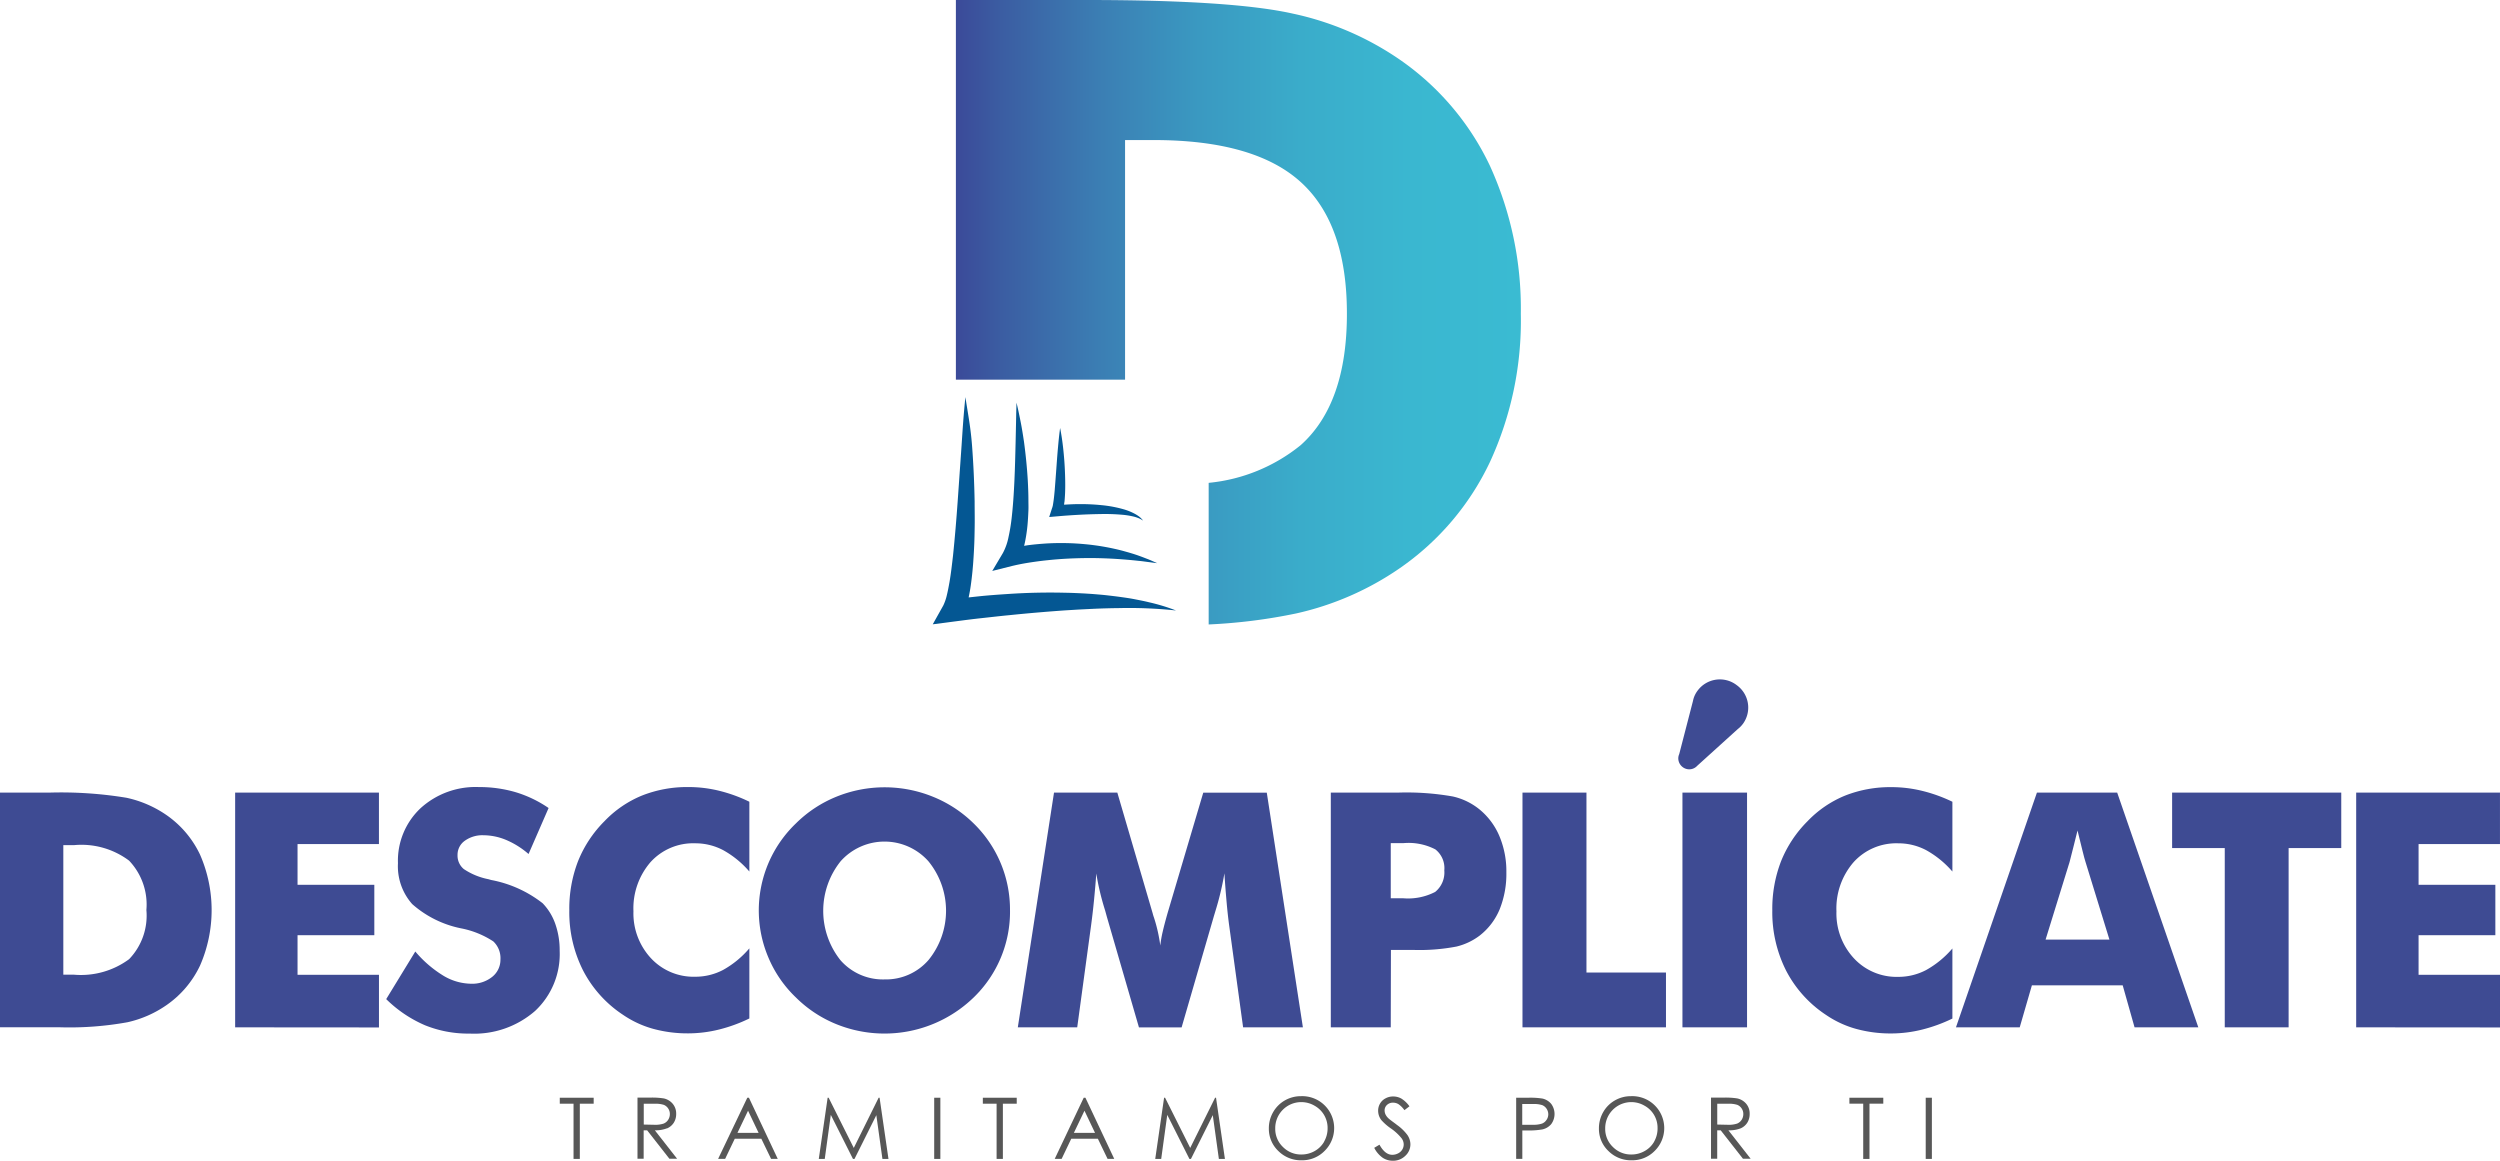 <svg xmlns="http://www.w3.org/2000/svg" xmlns:xlink="http://www.w3.org/1999/xlink" width="194.72" height="90.399" viewBox="0 0 194.72 90.399"><defs><style>.a{fill:#3e4b93;}.b{fill:url(#a);}.c{fill:#045793;}.d{fill:#575757;}</style><linearGradient id="a" y1="0.5" x2="1" y2="0.5" gradientUnits="objectBoundingBox"><stop offset="0" stop-color="#3b4a99"/><stop offset="0.08" stop-color="#3b5da2"/><stop offset="0.26" stop-color="#3b7fb4"/><stop offset="0.43" stop-color="#3a99c1"/><stop offset="0.61" stop-color="#3aacca"/><stop offset="0.8" stop-color="#3ab7d0"/><stop offset="1" stop-color="#3abbd2"/></linearGradient></defs><path class="a" d="M0,222.691V204.41H3.809a31.41,31.41,0,0,1,6.04.4,8.713,8.713,0,0,1,3.1,1.335,7.816,7.816,0,0,1,2.634,3.1,10.791,10.791,0,0,1,0,8.629,7.789,7.789,0,0,1-2.634,3.1,8.575,8.575,0,0,1-3.02,1.32,25.292,25.292,0,0,1-5.27.393H0Zm4.932-4.1h.837a6.317,6.317,0,0,0,4.286-1.208,4.888,4.888,0,0,0,1.347-3.83,4.959,4.959,0,0,0-1.347-3.845,6.185,6.185,0,0,0-4.286-1.208H4.932Z" transform="translate(0 -142.674)"/><path class="a" d="M60.64,222.691V204.41h11.2v4.008H65.5v3.171h5.98v3.926H65.5V218.6h6.342v4.1Z" transform="translate(-42.325 -142.674)"/><path class="a" d="M101.886,215.772a8.982,8.982,0,0,0,2.193,1.888,4.289,4.289,0,0,0,2.153.622,2.483,2.483,0,0,0,1.643-.535,1.7,1.7,0,0,0,.643-1.362,1.788,1.788,0,0,0-.556-1.4,6.985,6.985,0,0,0-2.516-1.018,8.178,8.178,0,0,1-3.8-1.888,4.434,4.434,0,0,1-1.111-3.183,5.612,5.612,0,0,1,1.752-4.277,6.357,6.357,0,0,1,4.554-1.655,10.021,10.021,0,0,1,2.863.4,9.284,9.284,0,0,1,2.564,1.232l-1.561,3.582a6.56,6.56,0,0,0-1.74-1.093,4.645,4.645,0,0,0-1.767-.368,2.338,2.338,0,0,0-1.462.432,1.332,1.332,0,0,0-.562,1.105,1.356,1.356,0,0,0,.492,1.1,5.276,5.276,0,0,0,1.906.785l.223.063a9.288,9.288,0,0,1,4.008,1.812,4.4,4.4,0,0,1,.988,1.616,6.21,6.21,0,0,1,.338,2.093,6.064,6.064,0,0,1-1.912,4.675,7.21,7.21,0,0,1-5.1,1.767,8.97,8.97,0,0,1-3.479-.649,9.825,9.825,0,0,1-3.02-2.036Z" transform="translate(-69.539 -141.661)"/><path class="a" d="M160.84,204.12v5.436a7.45,7.45,0,0,0-2.042-1.667,4.642,4.642,0,0,0-2.178-.532,4.479,4.479,0,0,0-3.479,1.468,5.5,5.5,0,0,0-1.329,3.827,5.134,5.134,0,0,0,1.356,3.648,4.53,4.53,0,0,0,3.452,1.45,4.642,4.642,0,0,0,2.178-.532,7.406,7.406,0,0,0,2.042-1.679V221a11.925,11.925,0,0,1-2.359.861,10.009,10.009,0,0,1-2.374.3,10.172,10.172,0,0,1-2.767-.356,7.882,7.882,0,0,1-2.329-1.081,9.191,9.191,0,0,1-3.12-3.458,10.063,10.063,0,0,1-1.075-4.7,10.269,10.269,0,0,1,.68-3.815,9.308,9.308,0,0,1,2.057-3.114,8.5,8.5,0,0,1,2.927-2,9.565,9.565,0,0,1,3.624-.661,10.009,10.009,0,0,1,2.374.287A11.736,11.736,0,0,1,160.84,204.12Z" transform="translate(-102.474 -141.674)"/><path class="a" d="M215.249,212.639a9.29,9.29,0,0,1-2.836,6.78,9.981,9.981,0,0,1-10.683,2.078,9.568,9.568,0,0,1-3.153-2.078,9.275,9.275,0,0,1-2.141-3.1,9.384,9.384,0,0,1,2.141-10.465,9.617,9.617,0,0,1,3.153-2.078,10,10,0,0,1,7.505,0,9.686,9.686,0,0,1,3.177,2.078,9.363,9.363,0,0,1,2.836,6.783Zm-9.764,5.37a4.385,4.385,0,0,0,3.428-1.525,6.089,6.089,0,0,0-.021-7.68,4.579,4.579,0,0,0-6.835,0,6.179,6.179,0,0,0-.021,7.7A4.391,4.391,0,0,0,205.485,218.009Z" transform="translate(-136.581 -141.724)"/><path class="a" d="M284.685,222.691h-4.657l-1.081-7.9c-.076-.559-.145-1.178-.205-1.863s-.121-1.426-.169-2.235a22.625,22.625,0,0,1-.689,2.9c-.072.242-.127.42-.16.535l-2.486,8.568h-3.322l-2.486-8.568c-.033-.115-.082-.3-.148-.535a20.152,20.152,0,0,1-.689-2.884c-.048.689-.109,1.374-.175,2.054s-.145,1.353-.236,2.03l-1.075,7.9H262.48L265.3,204.41h4.932l2.76,9.426c.015.069.048.175.1.326a12.238,12.238,0,0,1,.486,2.159,9.021,9.021,0,0,1,.187-1.078c.091-.4.217-.873.375-1.432l2.785-9.4h4.947Z" transform="translate(-183.205 -142.674)"/><path class="a" d="M347.869,222.691H343.2V204.41h5.207a20.708,20.708,0,0,1,4.295.3,5.044,5.044,0,0,1,2.1,1.024,5.4,5.4,0,0,1,1.54,2.09,7.055,7.055,0,0,1,.532,2.794,7.406,7.406,0,0,1-.522,2.878,5.038,5.038,0,0,1-1.549,2.042,4.881,4.881,0,0,1-1.812.861,15.254,15.254,0,0,1-3.359.263h-1.749Zm0-10.054h.948a4.6,4.6,0,0,0,2.51-.492,1.945,1.945,0,0,0,.713-1.679,1.85,1.85,0,0,0-.7-1.637,4.544,4.544,0,0,0-2.471-.486h-1Z" transform="translate(-239.546 -142.674)"/><path class="a" d="M392.63,222.691V204.41h4.983v14.011h6.194v4.271Z" transform="translate(-274.047 -142.674)"/><path class="a" d="M433.88,222.691V204.41h5.032v18.281Z" transform="translate(-302.838 -142.674)"/><path class="a" d="M471.083,204.141v5.436a7.505,7.505,0,0,0-2.045-1.667,4.642,4.642,0,0,0-2.178-.532,4.479,4.479,0,0,0-3.479,1.477,5.5,5.5,0,0,0-1.329,3.827,5.134,5.134,0,0,0,1.356,3.648,4.53,4.53,0,0,0,3.452,1.45,4.642,4.642,0,0,0,2.178-.532,7.461,7.461,0,0,0,2.045-1.679v5.458a12.018,12.018,0,0,1-2.362.861,10.008,10.008,0,0,1-2.374.3,10.133,10.133,0,0,1-2.764-.356,7.853,7.853,0,0,1-2.332-1.081,9.19,9.19,0,0,1-3.12-3.458,10.1,10.1,0,0,1-1.075-4.7,10.268,10.268,0,0,1,.68-3.815,9.308,9.308,0,0,1,2.057-3.114,8.5,8.5,0,0,1,2.927-2,9.566,9.566,0,0,1,3.624-.661,10.009,10.009,0,0,1,2.374.287A11.828,11.828,0,0,1,471.083,204.141Z" transform="translate(-319.015 -141.694)"/><path class="a" d="M504.42,222.691l6.306-18.281h6.252l6.318,18.281h-4.965l-.924-3.271h-7.073l-.948,3.271Zm6.98-6.832h4.974l-1.86-6.04c-.06-.184-.139-.477-.239-.885s-.23-.933-.387-1.574c-.109.447-.214.876-.32,1.284s-.208.8-.3,1.175Z" transform="translate(-352.074 -142.674)"/><path class="a" d="M564.275,222.691V208.729h-4.1V204.41h13.174v4.319h-4.1v13.963Z" transform="translate(-390.993 -142.674)"/><path class="a" d="M607.63,222.691V204.41h11.2v4.008H612.49v3.171h5.98v3.926h-5.98V218.6h6.342v4.1Z" transform="translate(-424.112 -142.674)"/><path class="a" d="M437.329,175.635a2.153,2.153,0,0,0-3.02.45,2,2,0,0,0-.3.571h0a2.029,2.029,0,0,0-.06.233l-1.072,4.141a.807.807,0,0,0-.069.263h0a.858.858,0,0,0,.356.758.84.84,0,0,0,1.117-.115l3.162-2.863a2.027,2.027,0,0,0,.266-.245h0a2.356,2.356,0,0,0,.154-.19,2.15,2.15,0,0,0-.532-3Z" transform="translate(-302.087 -122.291)"/><path class="b" d="M288.111,12.927a20.906,20.906,0,0,0-7.04-8.291,23.223,23.223,0,0,0-8.291-3.57Q268.059,0,256.685,0H246.51V29.571h13.177V10.909h2.235q7.838,0,11.444,3.268t3.6,10.269q0,7.01-3.6,10.226a13.408,13.408,0,0,1-7.167,2.936v11.03a42.619,42.619,0,0,0,6.8-.855,22.99,22.99,0,0,0,8.073-3.519,20.906,20.906,0,0,0,7.04-8.291,26.274,26.274,0,0,0,2.4-11.528A26.793,26.793,0,0,0,288.111,12.927Z" transform="translate(-172.058)"/><path class="c" d="M257.368,118.387c-.359-.091-.722-.157-1.084-.23s-.728-.124-1.093-.175-.731-.094-1.1-.136-.734-.069-1.1-.1c-.734-.051-1.471-.088-2.208-.1q-2.206-.05-4.41.1c-.734.048-1.465.1-2.2.175l-.843.091q.1-.462.163-.906c.106-.743.175-1.474.22-2.208.024-.362.042-.728.057-1.09s.021-.728.027-1.093c.018-.725,0-1.45,0-2.175-.027-1.447-.091-2.89-.2-4.331s-.3-2.368-.519-3.8c-.148,1.441-.205,2.365-.3,3.8l-.3,4.295c-.1,1.429-.22,2.851-.365,4.259-.082.7-.16,1.4-.278,2.078-.06.338-.124.674-.2.988a3.847,3.847,0,0,1-.278.809l-.822,1.468,1.691-.22c.7-.091,1.42-.187,2.132-.263s1.435-.163,2.15-.23c1.435-.148,2.872-.269,4.31-.371l1.078-.066,1.081-.054c.719-.033,1.441-.054,2.159-.06a34.4,34.4,0,0,1,4.346.187A14.977,14.977,0,0,0,257.368,118.387Z" transform="translate(-167.885 -71.48)"/><path class="c" d="M268.048,116.055c-.23-.088-.456-.178-.686-.26-.459-.169-.93-.3-1.4-.429a18.46,18.46,0,0,0-2.908-.5,19.755,19.755,0,0,0-2.96-.051c-.5.033-.988.076-1.48.142l-.257.042c.033-.13.063-.263.088-.393a12.479,12.479,0,0,0,.205-1.583c.018-.26.03-.519.042-.779s0-.519,0-.779c0-.516-.021-1.03-.048-1.543-.06-1.024-.163-2.045-.3-3.056-.076-.5-.154-1.009-.254-1.51s-.2-1-.326-1.51l-.021.767-.015.788-.033,1.51c-.024,1.012-.048,2.021-.094,3.02s-.109,2-.223,2.975a14.172,14.172,0,0,1-.239,1.426,4.434,4.434,0,0,1-.432,1.223l-.831,1.4,1.595-.4.317-.072.338-.069c.227-.042.456-.082.686-.118.459-.069.921-.133,1.389-.178.93-.1,1.87-.148,2.812-.163s1.888.018,2.839.085c.474.036.951.076,1.429.13.242.021.477.057.719.088s.477.066.722.091C268.495,116.248,268.271,116.148,268.048,116.055Z" transform="translate(-178.591 -72.485)"/><path class="c" d="M277.584,117.278a2.773,2.773,0,0,0-.381-.239,4.337,4.337,0,0,0-.828-.329,9.57,9.57,0,0,0-1.734-.323,16.131,16.131,0,0,0-1.749-.079c-.387,0-.767.021-1.154.045a2.622,2.622,0,0,1,.036-.269c.024-.281.042-.556.048-.831.015-.55,0-1.093-.024-1.637s-.069-1.081-.127-1.622-.136-1.078-.242-1.616c-.076.541-.127,1.081-.175,1.619s-.085,1.078-.124,1.613-.079,1.069-.121,1.6c-.024.263-.048.526-.082.779-.018.13-.036.254-.057.371a.581.581,0,0,1-.039.166l-.018.072a.374.374,0,0,0-.021.051l-.214.664.655-.057c.55-.048,1.12-.088,1.682-.118s1.13-.048,1.691-.057a15.632,15.632,0,0,1,1.682.057,5.853,5.853,0,0,1,.825.13,2.646,2.646,0,0,1,.4.124c.069.024.127.057.193.088s.121.076.184.112A1.511,1.511,0,0,0,277.584,117.278Z" transform="translate(-188.859 -77.043)"/><path class="d" d="M144.36,283.555h1.072v4.3h.489v-4.3H147v-.465H144.36Z" transform="translate(-100.76 -197.59)"/><path class="d" d="M166.7,285.451a1.151,1.151,0,0,0,.529-.447,1.247,1.247,0,0,0,.184-.683,1.178,1.178,0,0,0-.269-.788,1.256,1.256,0,0,0-.695-.417,6.014,6.014,0,0,0-1.087-.063H164.4v4.763h.48V285.6h.272l1.731,2.211h.6l-1.731-2.211a2.48,2.48,0,0,0,.939-.154Zm-1.812-.3V283.53h.849a2.15,2.15,0,0,1,.707.085.743.743,0,0,1,.344.281.761.761,0,0,1,.133.435.821.821,0,0,1-.13.447.749.749,0,0,1-.362.3,2.075,2.075,0,0,1-.713.091Z" transform="translate(-114.747 -197.562)"/><path class="d" d="M187.464,283.09l-2.274,4.763h.547l.749-1.567h2.072l.758,1.567h.519l-2.244-4.763Zm-.767,2.736.825-1.725.822,1.725Z" transform="translate(-129.258 -197.59)"/><path class="d" d="M215.82,283.09,213.884,287l-1.957-3.908h-.079l-.689,4.763h.465l.471-3.431,1.725,3.431h.121l1.7-3.407.474,3.407h.471l-.692-4.763Z" transform="translate(-147.385 -197.59)"/><rect class="d" width="0.48" height="4.766" transform="translate(72.763 85.5)"/><path class="d" d="M253.46,283.555h1.072v4.3h.489v-4.3H256.1v-.465H253.46Z" transform="translate(-176.909 -197.59)"/><path class="d" d="M274.259,283.09,272,287.853h.538l.749-1.567h2.075l.755,1.567h.519l-2.244-4.763Zm-.767,2.736.825-1.725.822,1.725Z" transform="translate(-189.85 -197.59)"/><path class="d" d="M302.583,283.09,300.644,287l-1.957-3.908h-.078l-.689,4.763h.465l.471-3.431,1.725,3.431h.121l1.7-3.407.474,3.407h.471l-.692-4.763Z" transform="translate(-207.941 -197.59)"/><path class="d" d="M329.72,282.687a2.5,2.5,0,0,0-1.256.332,2.443,2.443,0,0,0-.906.906,2.492,2.492,0,0,0-.338,1.275,2.38,2.38,0,0,0,.737,1.755,2.48,2.48,0,0,0,1.812.725,2.443,2.443,0,0,0,1.791-.728,2.489,2.489,0,0,0-1.839-4.265Zm1.812,3.537a1.957,1.957,0,0,1-.743.737,2.087,2.087,0,0,1-1.036.269,1.975,1.975,0,0,1-1.435-.586,1.939,1.939,0,0,1-.6-1.435,2.027,2.027,0,0,1,2.03-2.06,2.041,2.041,0,0,1,1.027.278,1.975,1.975,0,0,1,1.021,1.758,2.057,2.057,0,0,1-.272,1.039Z" transform="translate(-228.392 -197.308)"/><path class="d" d="M356.12,284.932c-.35-.257-.559-.414-.622-.477a1.036,1.036,0,0,1-.239-.317.744.744,0,0,1-.066-.3.571.571,0,0,1,.187-.432.652.652,0,0,1,.474-.175.8.8,0,0,1,.417.115,1.861,1.861,0,0,1,.465.468l.393-.3a2.2,2.2,0,0,0-.628-.6,1.292,1.292,0,0,0-.637-.166,1.208,1.208,0,0,0-.6.148,1.045,1.045,0,0,0-.423.4,1.081,1.081,0,0,0-.151.568,1.178,1.178,0,0,0,.254.728,4.1,4.1,0,0,0,.749.652,3.962,3.962,0,0,1,.825.764.81.81,0,0,1,.163.471.773.773,0,0,1-.109.4.809.809,0,0,1-.326.3.984.984,0,0,1-.453.112c-.378,0-.71-.263-1-.788l-.408.245a2.1,2.1,0,0,0,.658.773,1.422,1.422,0,0,0,.794.233,1.344,1.344,0,0,0,.966-.381,1.208,1.208,0,0,0,.4-.906,1.314,1.314,0,0,0-.233-.716,3.573,3.573,0,0,0-.846-.809Z" transform="translate(-247.349 -197.346)"/><path class="d" d="M393.069,283.152a5.776,5.776,0,0,0-1.111-.069H391v4.763h.48v-2.214h.344a6.311,6.311,0,0,0,1.208-.079,1.26,1.26,0,0,0,.7-.417,1.329,1.329,0,0,0,0-1.571A1.263,1.263,0,0,0,393.069,283.152Zm.3,1.646a.722.722,0,0,1-.359.3,2.114,2.114,0,0,1-.722.091h-.815v-1.616h.852a2.054,2.054,0,0,1,.7.085.731.731,0,0,1,.344.284.779.779,0,0,1,.133.438.791.791,0,0,1-.127.417Z" transform="translate(-272.909 -197.583)"/><path class="d" d="M414.834,282.686a2.486,2.486,0,0,0-1.253.332,2.416,2.416,0,0,0-.906.906,2.519,2.519,0,0,0-.335,1.275,2.368,2.368,0,0,0,.737,1.755,2.474,2.474,0,0,0,1.812.725,2.443,2.443,0,0,0,1.791-.728,2.489,2.489,0,0,0-1.845-4.265Zm1.812,3.537a1.942,1.942,0,0,1-.746.737,2.078,2.078,0,0,1-1.036.269,1.978,1.978,0,0,1-1.435-.586,1.939,1.939,0,0,1-.6-1.435,2.034,2.034,0,0,1,3.06-1.782,1.963,1.963,0,0,1,1.018,1.758,2.054,2.054,0,0,1-.266,1.039Z" transform="translate(-287.803 -197.307)"/><path class="d" d="M443.548,285.451a1.151,1.151,0,0,0,.529-.447,1.247,1.247,0,0,0,.184-.683,1.178,1.178,0,0,0-.269-.788,1.256,1.256,0,0,0-.695-.417,6.015,6.015,0,0,0-1.087-.063h-.96v4.763h.483V285.6h.272l1.731,2.211h.6l-1.731-2.211A2.489,2.489,0,0,0,443.548,285.451Zm-1.812-.3V283.53h.849a2.15,2.15,0,0,1,.707.085.743.743,0,0,1,.344.281.758.758,0,0,1,.13.435.818.818,0,0,1-.127.447.749.749,0,0,1-.362.3,2.075,2.075,0,0,1-.713.091Z" transform="translate(-307.983 -197.562)"/><path class="d" d="M476.94,283.555h1.075v4.3h.489v-4.3h1.075v-.465h-2.64Z" transform="translate(-332.893 -197.59)"/><rect class="d" width="0.48" height="4.766" transform="translate(149.99 85.5)"/></svg>